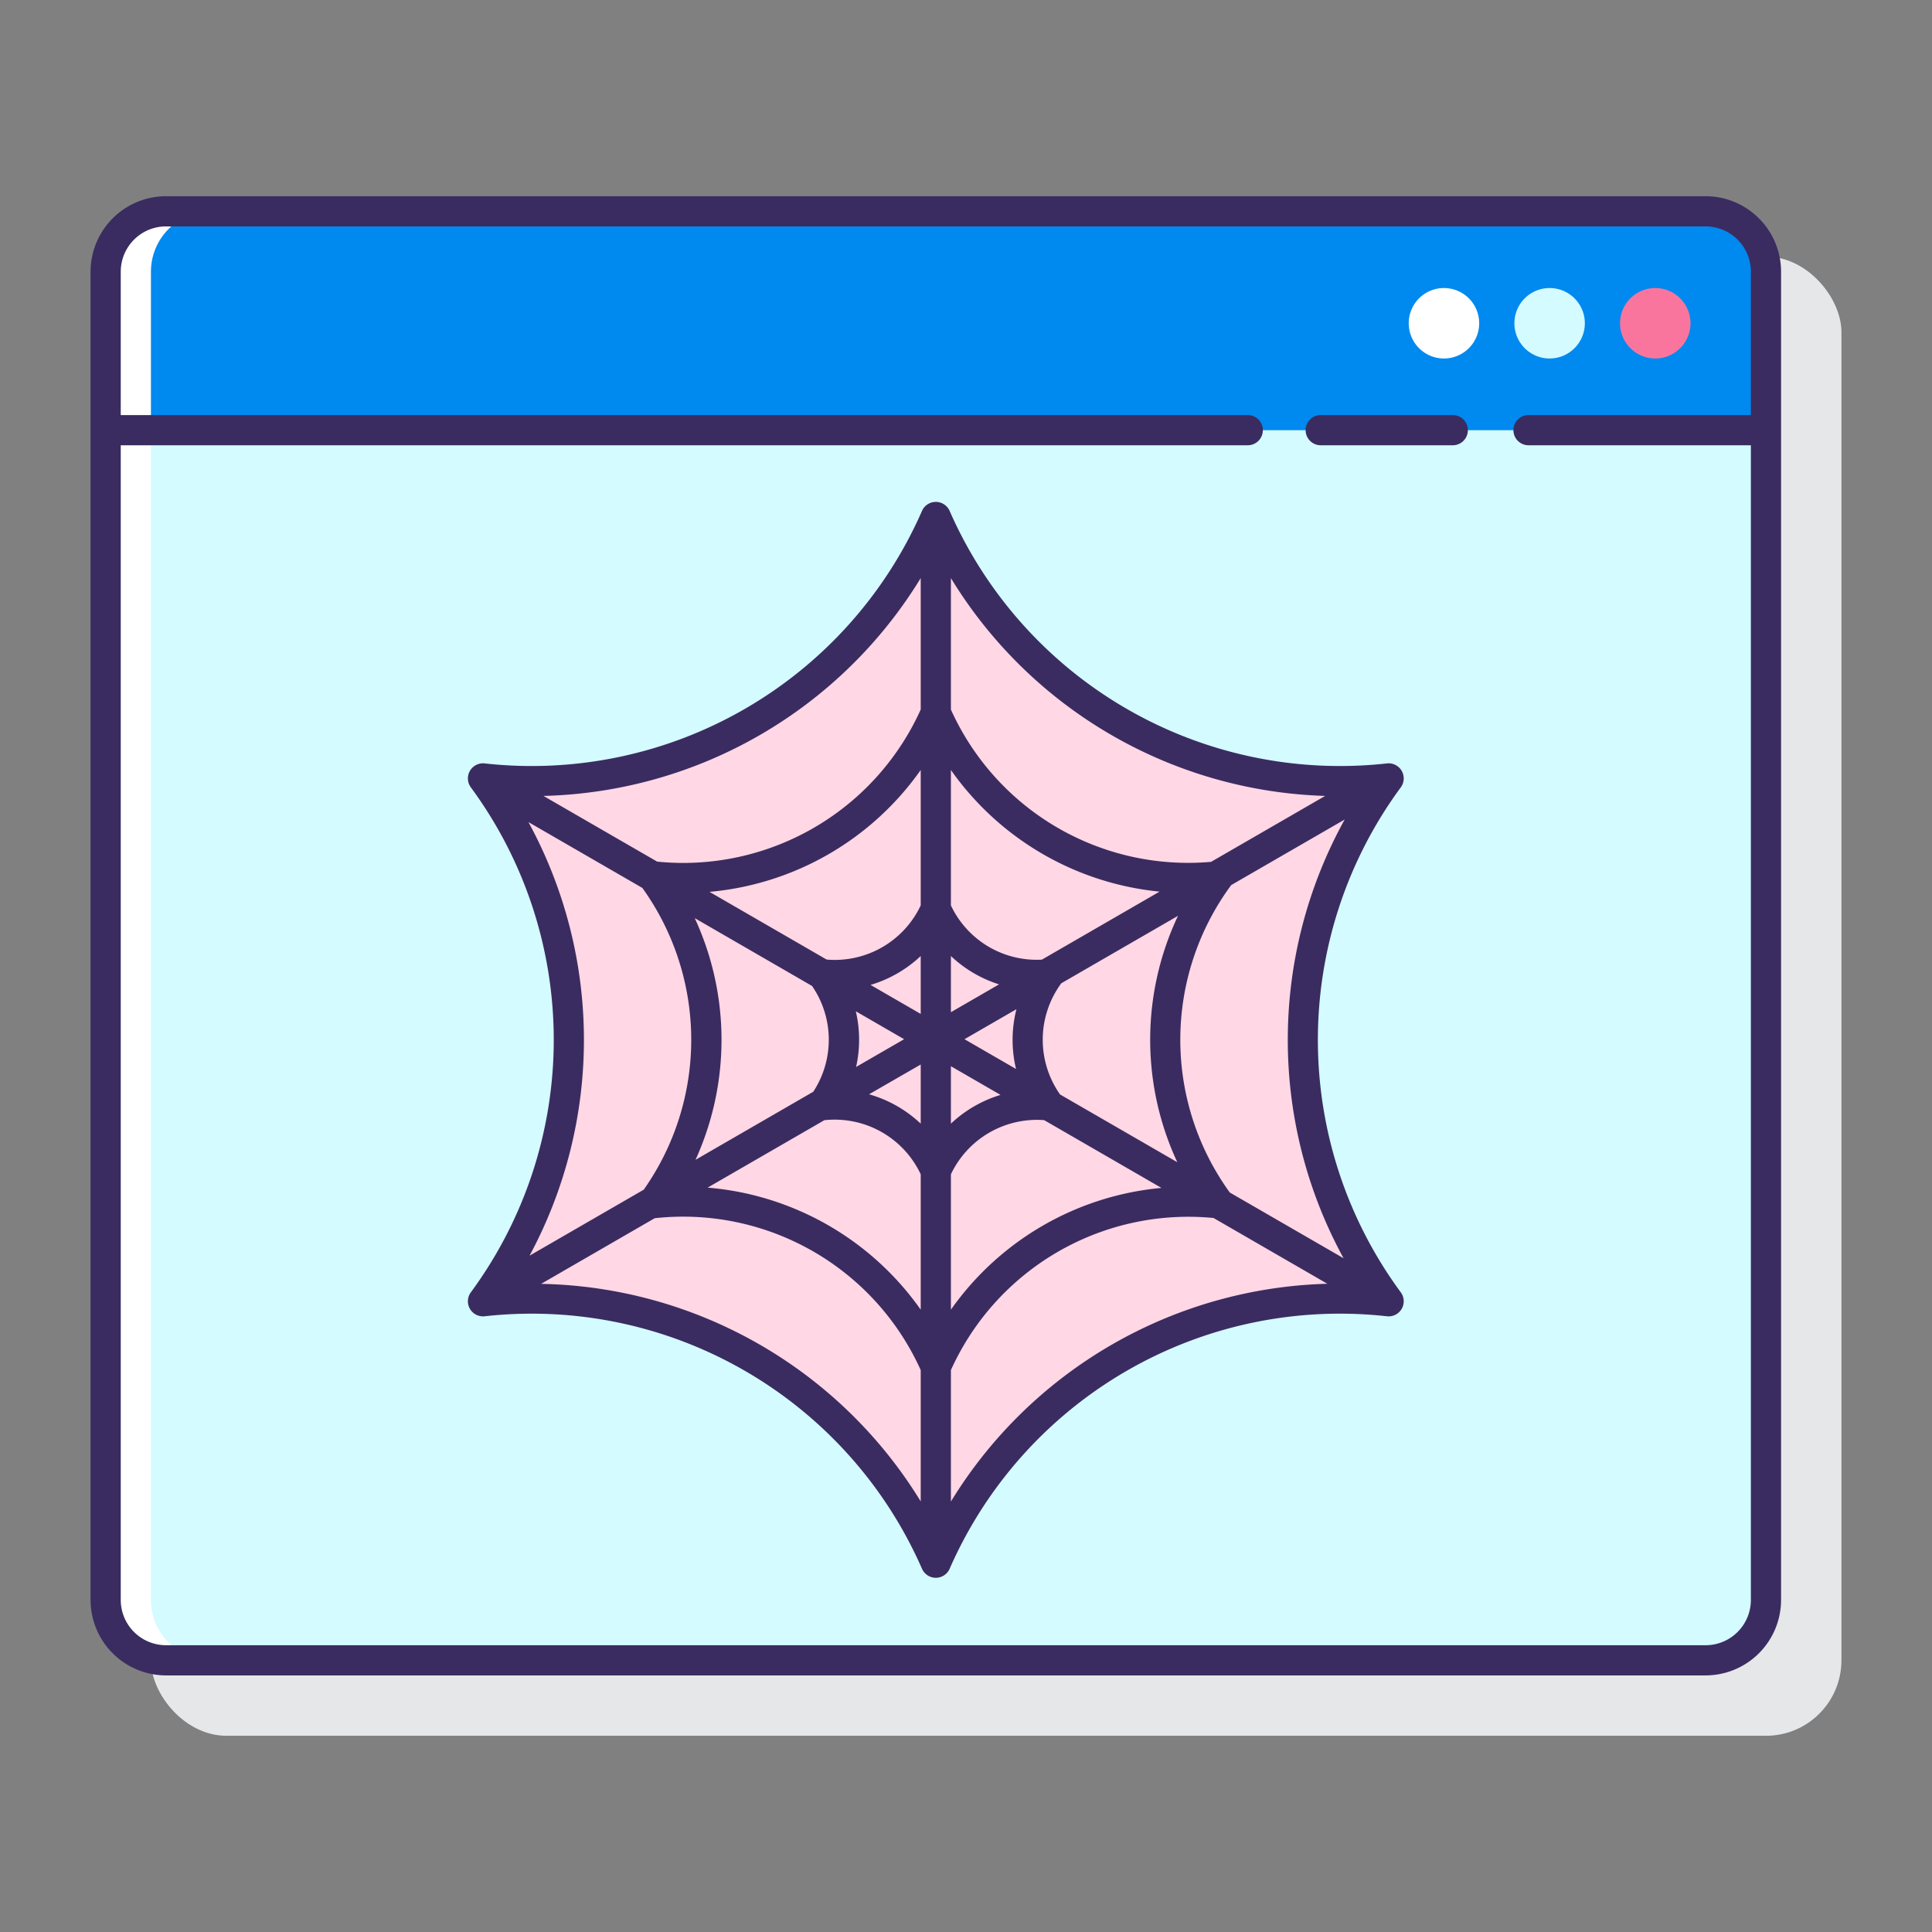 <?xml version="1.0"?>
<svg xmlns="http://www.w3.org/2000/svg" viewBox="0 0 128 128" width="512" height="512"><rect x="0" y="0" width="128" height="128" fill="#808080" stroke="none"/><rect x="10" y="17" width="112" height="98" rx="5" ry="5" fill="#e6e7e8"/><rect x="7" y="14" width="110" height="96" rx="4" ry="4" fill="#d4fbff"/><path d="M113,14H11a4,4,0,0,0-4,4V28.5H117V18A4,4,0,0,0,113,14Z" fill="#0089ef"/><path d="M10,106V18a4,4,0,0,1,4-4H11a4,4,0,0,0-4,4v88a4,4,0,0,0,4,4h3A4,4,0,0,1,10,106Z" fill="#fff"/><path d="M95.667,19.083A2.334,2.334,0,1,0,98,21.416,2.334,2.334,0,0,0,95.667,19.083Z" fill="#fff"/><path d="M102.667,19.083A2.334,2.334,0,1,0,105,21.416,2.333,2.333,0,0,0,102.667,19.083Z" fill="#d4fbff"/><path d="M109.667,19.083A2.334,2.334,0,1,0,112,21.416,2.333,2.333,0,0,0,109.667,19.083Z" fill="#fa759e"/><path d="M62,34.251h0A29.324,29.324,0,0,0,92,51.572h0a29.321,29.321,0,0,0,0,34.641h0a29.322,29.322,0,0,0-30,17.32h0a29.321,29.321,0,0,0-30-17.32h0a29.321,29.321,0,0,0,0-34.641h0A29.323,29.323,0,0,0,62,34.251Z" fill="#ffd7e5"/><path d="M96.25,27.5H87.5a1,1,0,0,0,0,2h8.75a1,1,0,0,0,0-2Z" fill="#3a2c60"/><path d="M113,13H11a5.006,5.006,0,0,0-5,5v88a5.006,5.006,0,0,0,5,5H113a5.006,5.006,0,0,0,5-5V18A5.006,5.006,0,0,0,113,13Zm0,96H11a3,3,0,0,1-3-3V29.5H82.667a1,1,0,0,0,0-2H8V18a3,3,0,0,1,3-3H113a3,3,0,0,1,3,3v9.5H101.268a1,1,0,0,0,0,2H116V106A3,3,0,0,1,113,109Z" fill="#3a2c60"/><path d="M92.866,51.072a1,1,0,0,0-.974-.494,28.232,28.232,0,0,1-28.977-16.73,1,1,0,0,0-1.83,0,28.228,28.228,0,0,1-28.977,16.73,1,1,0,0,0-.915,1.585,28.216,28.216,0,0,1,0,33.459,1,1,0,0,0,.915,1.585,28.228,28.228,0,0,1,28.977,16.729,1,1,0,0,0,1.83,0A28.226,28.226,0,0,1,91.892,87.207a1,1,0,0,0,.915-1.585,28.216,28.216,0,0,1,0-33.459A1,1,0,0,0,92.866,51.072Zm-5.07,1.66L80.237,57.1A17.243,17.243,0,0,1,63,47.011V38.3A30.115,30.115,0,0,0,87.8,52.732ZM63,63.339a8.272,8.272,0,0,0,3.19,1.878L63,67.061Zm-2,3.836-3.325-1.922A8.274,8.274,0,0,0,61,63.339ZM59.9,68.85l-3.182,1.839A8.266,8.266,0,0,0,56.7,67ZM61,70.526v3.919A8.255,8.255,0,0,0,57.576,72.5Zm2,.114,3.289,1.9A8.284,8.284,0,0,0,63,74.445Zm.9-1.79,3.441-1.988a8.267,8.267,0,0,0-.026,3.961Zm5.127-5.271A6.283,6.283,0,0,1,63,59.986V51.014a19.206,19.206,0,0,0,13.825,8.058ZM61,59.986a6.294,6.294,0,0,1-6.234,3.587l-7.76-4.485A19.207,19.207,0,0,0,61,51.014Zm-7.2,5.336a6.284,6.284,0,0,1,.08,7.01l-7.8,4.509a19.21,19.21,0,0,0-.052-16.012Zm.815,8.894A6.3,6.3,0,0,1,61,77.8V86.77a19.211,19.211,0,0,0-14.118-8.087ZM63,77.8a6.305,6.305,0,0,1,6.179-3.588l7.77,4.49A19.21,19.21,0,0,0,63,86.77Zm7.231-5.289a6.3,6.3,0,0,1,.076-7.356l0-.007,7.739-4.472A19.209,19.209,0,0,0,78,77ZM61,38.3v8.708A17.266,17.266,0,0,1,43.539,57.085l-7.534-4.353A30.161,30.161,0,0,0,61,38.3ZM35.011,54.466l7.546,4.361a17.246,17.246,0,0,1,.092,19.993l-7.564,4.371A30.166,30.166,0,0,0,35.011,54.466Zm.839,30.593,7.525-4.349A17.263,17.263,0,0,1,61,90.772v8.7A30.157,30.157,0,0,0,35.85,85.059ZM63,99.482v-8.71A17.259,17.259,0,0,1,80.4,80.695l7.541,4.358A30.19,30.19,0,0,0,63,99.482ZM89.016,83.363l-7.54-4.357a17.256,17.256,0,0,1,.081-20.348l.008-.016,7.525-4.348A30.156,30.156,0,0,0,89.016,83.363Z" fill="#3a2c60"/></svg>
